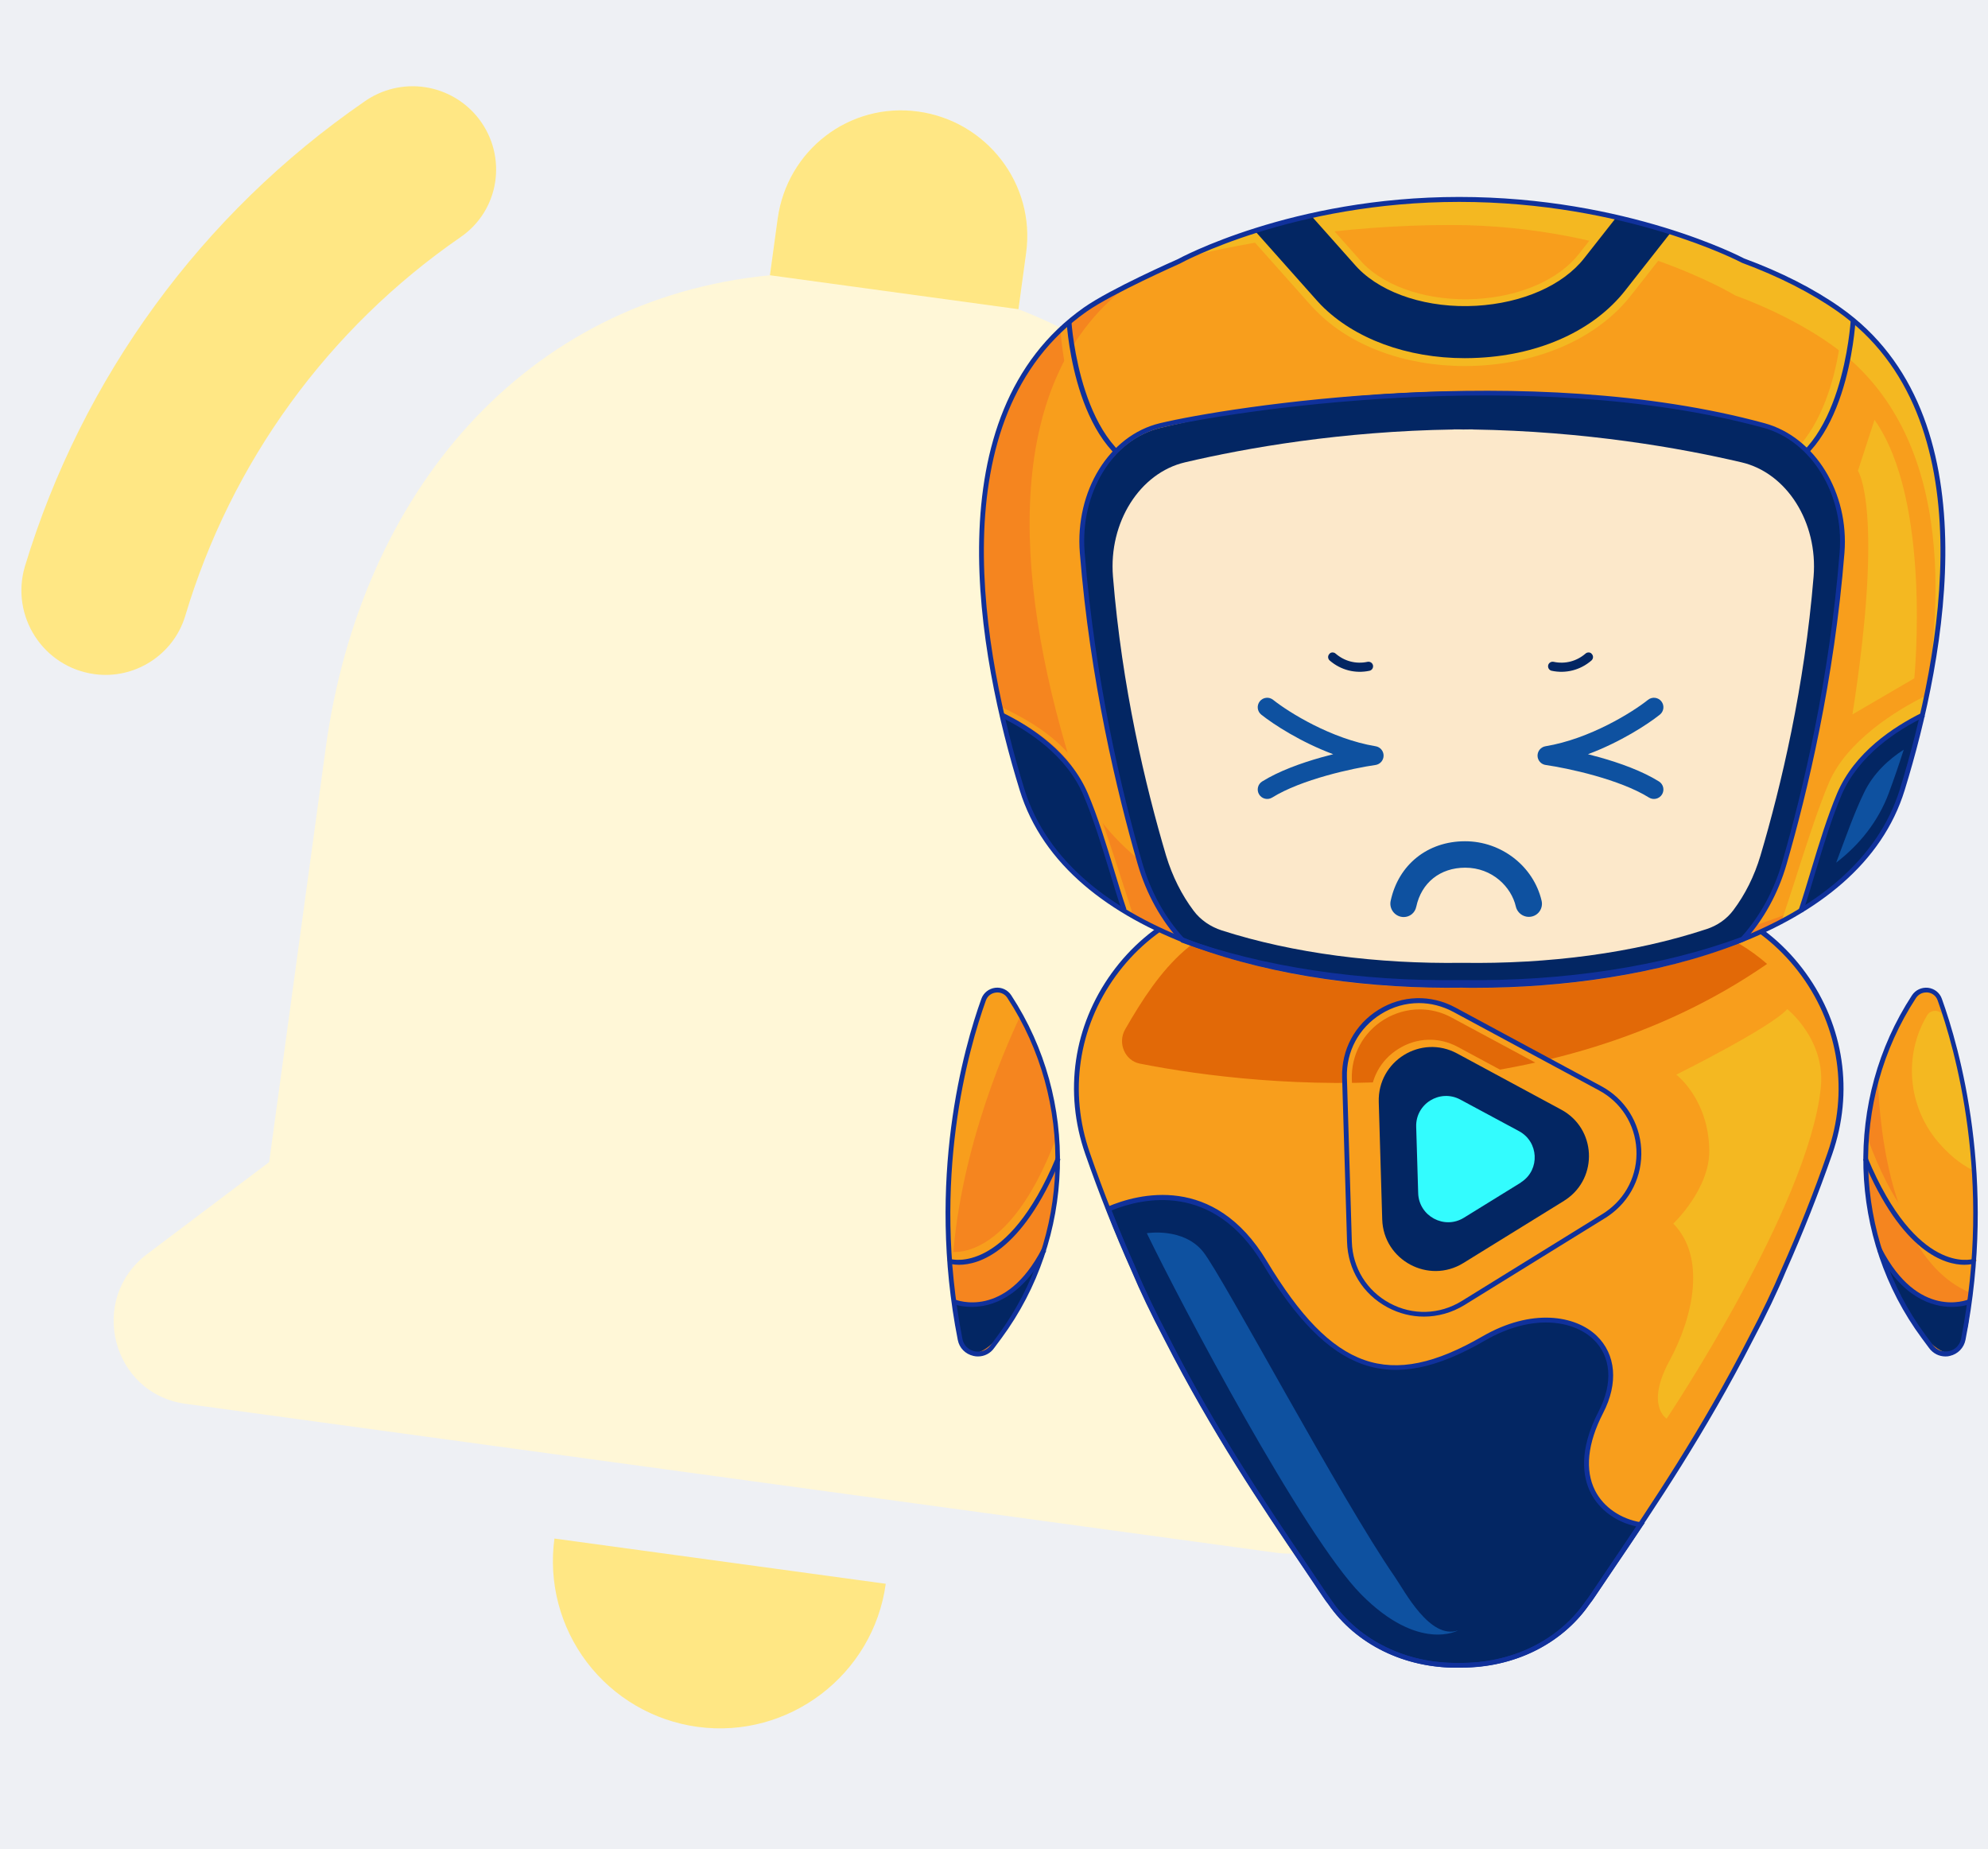 <svg width="100" height="93" viewBox="0 0 100 93" fill="none" xmlns="http://www.w3.org/2000/svg">
<rect width="100" height="93" fill="#EEF0F4"/>
<g id="Mobile/Murid/Notif/Aktivitas" clip-path="url(#clip0_1832_371114)">
<rect width="360" height="640" transform="translate(-130 -246)" fill="transparent"/>
<g id="Empty State">
<g id="robot_empty_notif">
<mask id="mask0_1832_371114" style="mask-type:alpha" maskUnits="userSpaceOnUse" x="0" y="-4" width="100" height="100">
<rect id="Rectangle 763" y="-4" width="100" height="100" fill="#D9D9D9"/>
</mask>
<g mask="url(#mask0_1832_371114)">
<g id="Group 39933">
<g id="Group 39943">
<path id="Vector" d="M63.538 65.276L66.382 44.444C68.129 31.652 62.758 20.012 51.228 15.552L51.615 12.718C52.087 9.26 49.635 6.082 46.177 5.61C42.719 5.138 39.588 7.554 39.115 11.012L38.729 13.845C26.384 15.046 18.137 24.785 16.385 37.618L13.54 58.45L7.39 63.085C4.407 65.352 5.626 70.102 9.334 70.608L64.207 78.1C67.915 78.606 70.404 74.362 68.138 71.379L63.538 65.276Z" fill="#FFF7D7"/>
<path id="Vector_2" d="M51.616 12.718L51.229 15.552L38.73 13.845L39.117 11.012C39.589 7.554 42.72 5.138 46.178 5.61C49.636 6.082 52.088 9.26 51.616 12.718Z" fill="#FFE784"/>
<path id="Vector_3" d="M23.16 11.932C25.126 10.588 25.538 7.885 24.098 5.991C23.436 5.124 22.464 4.549 21.385 4.385C20.307 4.222 19.207 4.485 18.318 5.117C10.143 10.755 4.124 19.001 1.247 28.506C0.525 30.996 2.17 33.555 4.754 33.908C6.754 34.181 8.703 32.962 9.309 31.007C11.618 23.256 16.505 16.527 23.16 11.932ZM73.274 12.62C71.818 10.851 69.229 10.54 67.43 11.907C65.536 13.346 65.255 16.024 66.747 17.84C71.774 23.917 74.832 31.677 74.978 39.93C74.997 41.97 76.548 43.667 78.589 43.946C81.131 44.293 83.444 42.274 83.374 39.676C83.139 29.585 79.464 20.128 73.274 12.62Z" fill="#FFE784"/>
<path id="Vector_4" d="M35.084 86.856C39.668 87.482 43.929 84.244 44.555 79.66L27.889 77.385C27.587 79.595 28.176 81.835 29.525 83.611C30.875 85.387 32.874 86.554 35.084 86.856Z" fill="#FFE784"/>
</g>
<g id="Robot">
<mask id="mask1_1832_371114" style="mask-type:alpha" maskUnits="userSpaceOnUse" x="35" y="8" width="77" height="77">
<rect id="Rectangle 705" x="35.625" y="8" width="100" height="100" fill="#D9D9D9"/>
</mask>
<g mask="url(#mask1_1832_371114)">
<g id="Group">
<g id="Group_2">
<path id="Vector_5" d="M92.052 57.959C94.29 51.519 89.472 44.811 82.656 44.918L80.016 44.958C79.996 44.958 79.982 44.958 79.962 44.958L73.381 45.065L66.801 44.958C66.781 44.958 66.767 44.958 66.747 44.958L64.107 44.918C57.291 44.811 52.473 51.519 54.711 57.959C55.442 60.063 56.226 62.02 57.043 63.836C57.486 64.902 58.055 66.074 58.692 67.287C61.466 72.729 64.395 76.83 66.64 80.188C66.727 80.315 66.821 80.442 66.915 80.563C68.402 82.714 70.882 83.739 73.388 83.706C75.888 83.746 78.374 82.714 79.862 80.563C79.956 80.442 80.049 80.315 80.136 80.188C82.381 76.83 85.31 72.729 88.084 67.287C88.721 66.074 89.29 64.908 89.733 63.836C90.537 62.013 91.321 60.063 92.052 57.959Z" fill="#F89E1C"/>
</g>
<g id="Group_3">
<path id="Vector_6" d="M80.558 71.02C82.415 67.428 78.736 64.962 74.648 67.328C69.776 70.142 66.894 68.876 63.644 63.488C61.004 59.105 57.144 60.238 55.79 60.814C56.212 61.879 56.641 62.911 57.083 63.897C57.526 64.962 58.095 66.135 58.732 67.348C61.506 72.789 64.435 76.891 66.68 80.248C66.767 80.375 66.861 80.503 66.955 80.623C68.442 82.774 70.922 83.8 73.428 83.766C75.928 83.806 78.414 82.774 79.902 80.623C79.996 80.503 80.089 80.375 80.176 80.248C80.907 79.149 81.718 77.976 82.562 76.696C80.619 76.381 78.762 74.491 80.558 71.02Z" fill="#032663"/>
</g>
<g id="Group_4">
<path id="Vector_7" d="M73.261 83.88C70.614 83.88 68.215 82.694 66.828 80.684C66.734 80.563 66.64 80.436 66.553 80.302C66.231 79.819 65.889 79.317 65.541 78.801C63.504 75.792 60.977 72.052 58.598 67.388C57.921 66.102 57.365 64.935 56.943 63.93C56.494 62.932 56.058 61.893 55.65 60.848L55.609 60.74L55.717 60.693C57.238 60.043 61.064 59.011 63.718 63.421C67.042 68.936 69.877 69.928 74.561 67.221C77.054 65.78 79.245 66.162 80.311 67.18C81.289 68.119 81.416 69.573 80.639 71.074C79.855 72.595 79.714 73.942 80.237 74.974C80.659 75.805 81.524 76.401 82.549 76.569L82.737 76.596L82.629 76.75C82.154 77.467 81.691 78.151 81.242 78.807C80.894 79.323 80.559 79.819 80.237 80.295C80.15 80.429 80.056 80.556 79.962 80.677C78.555 82.714 76.109 83.914 73.395 83.867C73.348 83.88 73.301 83.88 73.261 83.88ZM73.395 83.639C76.028 83.679 78.401 82.527 79.768 80.55C79.862 80.422 79.956 80.302 80.036 80.174C80.358 79.692 80.693 79.196 81.041 78.68C81.457 78.07 81.879 77.433 82.321 76.777C81.296 76.562 80.445 75.939 80.016 75.088C79.627 74.317 79.379 72.977 80.425 70.967L80.532 71.02L80.425 70.967C81.148 69.566 81.048 68.219 80.143 67.361C79.138 66.403 77.061 66.055 74.681 67.435C69.91 70.196 66.881 69.144 63.51 63.555C61.011 59.413 57.446 60.258 55.918 60.881C56.313 61.886 56.735 62.885 57.164 63.85C57.58 64.855 58.136 66.008 58.813 67.294C61.185 71.945 63.711 75.678 65.742 78.68C66.09 79.196 66.432 79.699 66.754 80.181C66.841 80.308 66.928 80.429 67.022 80.556C68.389 82.527 70.775 83.686 73.395 83.639Z" fill="#10319B"/>
</g>
<g id="Group_5">
<path id="Vector_8" d="M49.478 50.279C48.52 52.947 46.73 59.413 48.292 67.375C48.446 68.152 49.451 68.373 49.92 67.737L50.289 67.241C54.008 62.201 54.202 55.379 50.778 50.132C50.45 49.623 49.685 49.71 49.478 50.279Z" fill="#F5851F"/>
</g>
<g id="Group_6">
<path id="Vector_9" d="M73.509 83.88C73.462 83.88 73.422 83.88 73.375 83.88C70.681 83.92 68.215 82.727 66.808 80.683C66.714 80.563 66.62 80.436 66.533 80.302C66.211 79.819 65.869 79.316 65.521 78.8C63.484 75.791 60.957 72.052 58.578 67.388C57.901 66.101 57.345 64.935 56.923 63.93C56.065 62.007 55.281 60.03 54.591 58.046C53.505 54.93 53.994 51.606 55.924 48.939C57.848 46.285 60.823 44.797 64.107 44.844L66.74 44.885H66.794L73.375 44.992L79.956 44.885H79.989L82.65 44.844C85.933 44.791 88.909 46.285 90.832 48.939C92.762 51.606 93.251 54.93 92.166 58.046C91.475 60.03 90.691 62.013 89.834 63.937C89.418 64.942 88.862 66.108 88.178 67.395C85.799 72.052 83.266 75.798 81.236 78.807C80.887 79.323 80.545 79.826 80.224 80.308C80.137 80.442 80.043 80.57 79.949 80.69C78.562 82.694 76.163 83.88 73.509 83.88ZM73.375 83.639C76.008 83.679 78.381 82.526 79.748 80.549C79.842 80.422 79.936 80.302 80.016 80.174C80.338 79.692 80.679 79.189 81.028 78.673C83.058 75.671 85.585 71.931 87.957 67.287C88.634 66.007 89.183 64.848 89.606 63.85C90.463 61.933 91.248 59.956 91.931 57.979C92.99 54.937 92.514 51.693 90.631 49.093C88.754 46.506 85.839 45.052 82.65 45.099L80.016 45.139H79.982L73.382 45.246L66.794 45.139H66.74L64.1 45.099C60.91 45.052 57.995 46.506 56.119 49.093C54.236 51.7 53.76 54.937 54.819 57.979C55.502 59.956 56.286 61.933 57.144 63.85C57.559 64.855 58.116 66.007 58.793 67.294C61.165 71.945 63.691 75.677 65.722 78.68C66.07 79.196 66.412 79.698 66.734 80.181C66.821 80.308 66.908 80.429 67.002 80.556C68.376 82.526 70.761 83.686 73.375 83.639Z" fill="#10319B"/>
</g>
<g id="Group_7">
<path id="Vector_10" d="M88.888 48.483C87.193 47.016 85.035 46.131 82.623 46.178L79.975 46.225C79.955 46.225 79.942 46.225 79.922 46.225L73.308 46.339L66.693 46.225C66.673 46.225 66.66 46.225 66.64 46.225L63.993 46.178C60.32 46.118 58.323 48.758 56.594 51.78C56.206 52.464 56.588 53.349 57.331 53.496C63.597 54.736 77.851 56.123 88.888 48.483Z" fill="#E26907"/>
</g>
<g id="Group_8">
<g id="Group_9">
<path id="Vector_11" d="M71.659 66.162C71.029 66.162 70.393 66.008 69.81 65.693C68.57 65.022 67.806 63.783 67.759 62.376L67.518 54.307C67.478 52.9 68.168 51.613 69.367 50.876C70.567 50.132 72.021 50.092 73.261 50.762L80.425 54.615C81.624 55.259 82.382 56.452 82.455 57.812C82.529 59.172 81.899 60.439 80.78 61.203C80.746 61.23 80.706 61.25 80.673 61.276L80.626 61.303L73.71 65.579C73.073 65.961 72.363 66.162 71.659 66.162ZM71.411 50.769C70.795 50.769 70.171 50.943 69.615 51.285C68.563 51.935 67.96 53.061 68 54.294L68.242 62.362C68.282 63.595 68.952 64.681 70.037 65.264C71.123 65.847 72.403 65.813 73.448 65.163L80.411 60.861C80.445 60.841 80.478 60.821 80.505 60.801C81.484 60.13 82.033 59.025 81.966 57.832C81.906 56.646 81.242 55.6 80.19 55.038L73.026 51.184C72.517 50.903 71.961 50.769 71.411 50.769Z" fill="#F89E1C"/>
</g>
</g>
<g id="Group_10">
<g id="Group_11">
<path id="Vector_12" d="M71.626 66.222C71.002 66.222 70.373 66.068 69.789 65.753C68.556 65.089 67.799 63.863 67.759 62.462L67.511 54.193C67.471 52.799 68.154 51.526 69.34 50.789C70.527 50.051 71.974 50.011 73.207 50.675L80.545 54.629C81.731 55.265 82.482 56.451 82.556 57.798C82.629 59.145 82.006 60.405 80.9 61.162C80.867 61.189 80.827 61.209 80.793 61.236L80.746 61.263L73.656 65.646C73.026 66.028 72.329 66.222 71.626 66.222ZM71.371 50.453C70.714 50.453 70.058 50.635 69.468 51.003C68.355 51.693 67.712 52.886 67.752 54.193L68 62.462C68.04 63.769 68.751 64.922 69.903 65.545C71.056 66.168 72.41 66.128 73.529 65.438L80.659 61.028C80.693 61.008 80.726 60.981 80.76 60.961C81.798 60.251 82.381 59.078 82.314 57.812C82.247 56.552 81.544 55.439 80.431 54.843L73.093 50.889C72.55 50.601 71.961 50.453 71.371 50.453Z" fill="#10319B"/>
</g>
</g>
<g id="Group_12">
<path id="Vector_13" d="M50.778 50.132C50.45 49.629 49.685 49.716 49.478 50.279C48.633 52.624 47.146 57.912 47.87 64.566C47.983 58.636 50.436 52.959 51.341 51.063C51.16 50.748 50.979 50.433 50.778 50.132Z" fill="#F89E1C"/>
</g>
<g id="Group_13">
<g id="Group_14">
<path id="Vector_14" d="M48.144 63.481C47.849 63.481 47.668 63.428 47.642 63.421L47.782 62.959L47.709 63.187L47.776 62.952C47.802 62.959 50.704 63.589 53.096 57.316L53.224 58.261C51.274 63.2 49.143 63.481 48.144 63.481Z" fill="#F89E1C"/>
</g>
</g>
<g id="Group_15">
<path id="Vector_15" d="M47.97 65.472C47.97 65.472 50.503 66.718 52.446 62.838C52.446 62.838 50.838 67.656 49.122 68.045C49.122 68.045 48.01 68.293 47.97 65.472Z" fill="#032663"/>
</g>
<g id="Group_16">
<path id="Vector_16" d="M49.196 68.226C49.116 68.226 49.042 68.219 48.962 68.199C48.559 68.105 48.258 67.804 48.178 67.395C46.589 59.306 48.479 52.699 49.364 50.239C49.471 49.938 49.739 49.723 50.061 49.683C50.382 49.643 50.697 49.79 50.871 50.065C54.309 55.326 54.108 62.255 50.376 67.308L50.007 67.804C49.819 68.072 49.518 68.226 49.196 68.226ZM50.168 49.918C50.141 49.918 50.121 49.918 50.094 49.924C49.86 49.951 49.672 50.099 49.592 50.32C48.714 52.766 46.837 59.32 48.412 67.348C48.472 67.656 48.7 67.891 49.015 67.965C49.323 68.031 49.638 67.918 49.826 67.663L50.195 67.167C53.867 62.195 54.061 55.373 50.677 50.199C50.563 50.018 50.376 49.918 50.168 49.918Z" fill="#10319B"/>
</g>
<g id="Group_17">
<path id="Vector_17" d="M48.881 65.733C48.312 65.733 47.936 65.585 47.93 65.578L48.023 65.357C48.124 65.397 50.57 66.362 52.413 62.804L52.627 62.918C51.394 65.29 49.853 65.733 48.881 65.733Z" fill="#10319B"/>
</g>
<g id="Group_18">
<path id="Vector_18" d="M48.245 63.616C47.956 63.616 47.782 63.562 47.755 63.555L47.829 63.328C47.856 63.334 50.657 64.132 53.123 58.214L53.344 58.308C51.374 63.033 49.196 63.616 48.245 63.616Z" fill="#10319B"/>
</g>
<g id="Group_19">
<path id="Vector_19" d="M97.58 50.279C98.539 52.947 100.328 59.413 98.766 67.375C98.612 68.152 97.607 68.373 97.138 67.737L96.769 67.241C93.05 62.201 92.856 55.379 96.28 50.132C96.609 49.623 97.373 49.71 97.58 50.279Z" fill="#F89E1C"/>
</g>
<g id="Group_20">
<path id="Vector_20" d="M96.937 51.07C96.93 51.084 96.924 51.09 96.917 51.104C95.744 53.101 95.979 55.641 97.466 57.41C97.956 57.993 98.552 58.522 99.256 58.871C99.249 55.245 98.317 52.444 97.775 51.13C97.627 50.775 97.131 50.742 96.937 51.07Z" fill="#F4B821"/>
</g>
<g id="Group_21">
<path id="Vector_21" d="M94.457 54.247C93.245 58.63 94.029 63.441 96.769 67.241L97.125 67.737C97.165 67.797 97.219 67.844 97.272 67.891L98.492 67.824C98.606 67.703 98.686 67.556 98.72 67.375C98.874 66.571 98.994 65.787 99.088 65.016C95.255 63.374 94.565 57.256 94.457 54.247Z" fill="#F5851F"/>
</g>
<g id="Group_22">
<g id="Group_23">
<path id="Vector_22" d="M98.86 63.494C97.849 63.494 95.677 62.864 93.781 58.053L93.942 57.242C96.361 63.89 99.242 62.972 99.269 62.965L99.43 63.421C99.397 63.427 99.195 63.494 98.86 63.494Z" fill="#F89E1C"/>
</g>
</g>
<g id="Group_24">
<path id="Vector_23" d="M99.088 65.472C99.088 65.472 96.555 66.718 94.611 62.838C94.611 62.838 96.22 67.656 97.935 68.045C97.935 68.045 99.048 68.293 99.088 65.472Z" fill="#032663"/>
</g>
<g id="Group_25">
<path id="Vector_24" d="M97.862 68.226C97.54 68.226 97.238 68.078 97.037 67.804L96.669 67.308C92.936 62.255 92.742 55.326 96.173 50.065C96.354 49.79 96.662 49.65 96.984 49.683C97.305 49.723 97.573 49.931 97.68 50.239C98.565 52.705 100.462 59.313 98.867 67.395C98.786 67.797 98.485 68.105 98.083 68.199C98.016 68.219 97.942 68.226 97.862 68.226ZM96.89 49.918C96.682 49.918 96.501 50.018 96.38 50.192C92.996 55.366 93.191 62.188 96.863 67.16L97.232 67.656C97.419 67.911 97.734 68.025 98.042 67.958C98.351 67.891 98.579 67.656 98.645 67.341C100.227 59.313 98.344 52.759 97.466 50.313C97.386 50.092 97.198 49.944 96.963 49.918C96.937 49.918 96.917 49.918 96.89 49.918Z" fill="#10319B"/>
</g>
<g id="Group_26">
<path id="Vector_25" d="M98.177 65.733C97.205 65.733 95.664 65.29 94.431 62.911L94.645 62.798C96.488 66.363 98.934 65.398 99.034 65.351L99.128 65.572C99.122 65.585 98.746 65.733 98.177 65.733Z" fill="#10319B"/>
</g>
<g id="Group_27">
<path id="Vector_26" d="M98.813 63.616C97.862 63.616 95.684 63.033 93.713 58.308L93.934 58.214C96.414 64.152 99.202 63.334 99.229 63.328L99.302 63.555C99.275 63.562 99.101 63.616 98.813 63.616Z" fill="#10319B"/>
</g>
<g id="Group_28">
<g id="Group_29">
<path id="Vector_27" d="M72.108 64.306C71.625 64.306 71.143 64.185 70.694 63.944C69.742 63.434 69.159 62.489 69.126 61.411L68.945 55.366C68.911 54.287 69.441 53.309 70.359 52.746C71.277 52.176 72.389 52.149 73.334 52.659L78.695 55.547C79.614 56.043 80.19 56.954 80.243 57.993C80.297 59.032 79.821 60.003 78.963 60.586C78.937 60.606 78.91 60.62 78.883 60.64L78.85 60.66L73.669 63.863C73.187 64.151 72.651 64.306 72.108 64.306ZM71.92 52.779C71.465 52.779 71.016 52.907 70.607 53.154C69.843 53.63 69.401 54.448 69.427 55.352L69.608 61.397C69.635 62.302 70.124 63.093 70.922 63.522C71.713 63.95 72.651 63.924 73.415 63.448L78.622 60.224C78.648 60.211 78.669 60.191 78.689 60.178C79.406 59.688 79.801 58.877 79.754 58.013C79.707 57.148 79.225 56.385 78.461 55.969L73.1 53.081C72.731 52.88 72.329 52.779 71.92 52.779Z" fill="#F89E1C"/>
</g>
</g>
<g id="Group_30">
<g id="Group_31">
<path id="Vector_28" d="M78.702 60.378C78.729 60.365 78.756 60.344 78.776 60.331C80.404 59.219 80.29 56.759 78.535 55.814L73.294 52.986C71.478 52.008 69.293 53.362 69.354 55.426L69.528 61.33C69.588 63.387 71.86 64.607 73.609 63.528L78.675 60.398C78.682 60.391 78.695 60.385 78.702 60.378Z" fill="#032663"/>
</g>
</g>
<g id="Group_32">
<g id="Group_33">
<path id="Vector_29" d="M76.511 59.467C76.524 59.46 76.538 59.447 76.551 59.44C77.469 58.817 77.402 57.43 76.41 56.894L73.455 55.305C72.43 54.756 71.197 55.52 71.237 56.679L71.337 60.01C71.371 61.169 72.651 61.859 73.636 61.25L76.491 59.487C76.497 59.48 76.504 59.474 76.511 59.467Z" fill="#33FCFE"/>
</g>
</g>
<g id="Group_34">
<path id="Vector_30" d="M89.9 50.756C89.083 51.687 84.318 54.053 84.318 54.053C84.318 54.053 85.953 55.279 85.98 57.873C86 59.809 84.171 61.545 84.171 61.545C85.819 63.227 85.196 66.196 83.976 68.447C82.757 70.699 83.835 71.356 83.835 71.356C83.835 71.356 90.966 60.7 91.589 54.716C91.844 52.283 89.9 50.756 89.9 50.756Z" fill="#F4B821"/>
</g>
<g id="Group_35">
<path id="Vector_31" d="M57.687 62.027C57.687 62.027 59.536 61.719 60.528 62.972C61.52 64.225 67.417 75.343 70.165 79.317C70.66 80.034 71.934 82.493 73.348 82.004C73.348 82.004 71.377 83.123 68.476 80.201C65.581 77.273 59.389 65.552 57.687 62.027Z" fill="#0E51A0"/>
</g>
<g id="Group 39846">
<path id="Vector_32" d="M54.586 15.577C55.93 14.629 57.535 13.823 59.309 13.151L59.195 13.178C59.195 13.178 64.892 10.027 73.39 10.027C81.862 10.027 87.626 13.084 87.66 13.104C89.487 13.783 91.126 14.602 92.504 15.57C99.134 20.239 98.59 30.269 95.681 39.722C93.579 46.601 83.562 49.732 73.552 49.577C63.541 49.732 53.525 46.601 51.408 39.722C48.499 30.276 47.955 20.246 54.586 15.577Z" fill="#F89E1C"/>
<path id="Vector_33" d="M54.586 15.609C55.291 15.112 56.071 14.655 56.904 14.232C50.407 18.955 50.958 28.931 53.847 38.337C55.963 45.23 65.973 48.361 75.99 48.213C81.68 48.3 87.371 47.319 91.617 45.196C87.297 48.34 80.424 49.791 73.545 49.684C63.535 49.839 53.518 46.701 51.402 39.808C48.499 30.342 47.955 20.292 54.586 15.609Z" fill="#F5851F"/>
<path id="Vector_34" d="M57.683 24.021C53.619 23.174 53.35 16.698 53.336 16.416L53.82 16.402C53.82 16.463 54.089 22.778 57.777 23.544L57.683 24.021Z" fill="#F89E1C"/>
<path id="Vector_35" d="M88.54 24.269L88.405 23.806C92.45 22.63 92.685 16.06 92.685 15.992L93.168 16.006C93.162 16.288 92.92 23 88.54 24.269Z" fill="#F4B821"/>
<path id="Vector_36" d="M73.693 15.784C71.415 15.784 69.299 15.039 68.063 13.782C68.023 13.742 67.982 13.702 67.942 13.655L65.725 11.156L66.269 10.672L68.486 13.164C68.513 13.198 68.547 13.232 68.58 13.265C69.783 14.488 71.946 15.16 74.237 15.039C76.461 14.918 78.396 14.071 79.41 12.788L80.996 10.773L81.567 11.223L79.981 13.238C78.846 14.689 76.709 15.63 74.277 15.764C74.076 15.778 73.888 15.784 73.693 15.784Z" fill="#F4B821"/>
<path id="Vector_37" d="M73.68 18.411C70.663 18.411 67.929 17.397 66.189 15.623C66.128 15.563 66.061 15.495 66.001 15.428L65.933 15.354L62.89 11.935L63.434 11.451L66.538 14.945C66.592 15.005 66.646 15.066 66.706 15.119C68.312 16.745 70.858 17.686 73.68 17.686C73.908 17.686 74.143 17.679 74.378 17.666C77.388 17.497 79.975 16.315 81.466 14.414L83.73 11.532L84.301 11.982L82.037 14.864C80.418 16.927 77.636 18.21 74.418 18.391C74.177 18.404 73.928 18.411 73.68 18.411Z" fill="#F4B821"/>
<path id="Vector_38" d="M92.127 17.343C90.75 16.369 89.111 15.536 87.284 14.858C87.243 14.838 81.466 11.317 72.994 11.317C67.418 11.31 62.547 12.244 59.847 12.883C61.56 12.076 66.572 10.027 73.397 10.027C81.869 10.027 87.633 13.111 87.667 13.131C89.494 13.816 91.133 14.643 92.51 15.617C98.422 19.816 98.631 28.314 96.541 36.86C98.194 28.919 97.643 21.26 92.127 17.343Z" fill="#F4B821"/>
<path id="Vector_39" d="M88.936 23.94L88.889 23.705C92.678 22.919 93.088 16.174 93.095 16.107L93.337 16.12C93.316 16.402 92.907 23.114 88.936 23.94Z" fill="#10319B"/>
<path id="Vector_40" d="M81.748 14.615L84.012 11.733C83.219 11.478 82.299 11.216 81.271 10.974L79.686 12.99C78.611 14.36 76.575 15.247 74.251 15.381C71.859 15.516 69.588 14.797 68.318 13.5C68.278 13.46 68.245 13.426 68.211 13.386L65.994 10.894C64.939 11.129 63.992 11.397 63.166 11.659L66.209 15.079L66.276 15.153C66.337 15.213 66.39 15.28 66.451 15.341C68.124 17.041 70.784 18.015 73.68 18.015C73.915 18.015 74.156 18.008 74.398 17.995C77.509 17.833 80.189 16.597 81.748 14.615Z" fill="#032663"/>
<path id="Vector_41" d="M58.08 23.941C54.109 23.114 53.672 16.47 53.652 16.188L53.894 16.174C53.901 16.241 54.338 22.919 58.127 23.705L58.08 23.941Z" fill="#10319B"/>
<path id="Vector_42" d="M73.498 49.489C68.546 49.563 63.602 48.878 59.504 47.373C58.55 46.352 57.791 45.035 57.347 43.503C56.212 39.573 54.935 34.078 54.445 27.904C54.203 24.867 55.916 22.113 58.375 21.521C61.728 20.715 66.901 19.781 73.041 19.687V19.681C73.216 19.681 73.384 19.687 73.558 19.687C73.733 19.687 73.901 19.681 74.076 19.681V19.687C80.216 19.781 85.268 20.561 88.621 21.367C91.079 21.958 92.913 24.867 92.671 27.904C92.181 34.078 90.905 39.573 89.769 43.503C89.333 45.002 88.6 46.291 87.673 47.312C83.528 48.858 78.51 49.563 73.498 49.489Z" fill="#032663"/>
<path id="Vector_43" d="M90.596 45.781L89.622 46.312C89.803 45.774 90.105 44.867 90.307 44.229C90.844 42.55 91.456 40.642 92 39.365C92.88 37.303 95.325 35.744 96.931 34.965L96.656 36.02C95.157 36.752 93.458 37.793 92.665 39.654C92.134 40.904 91.529 42.791 90.992 44.458C90.797 45.089 90.777 45.244 90.596 45.781Z" fill="#F4B821"/>
<path id="Vector_44" d="M56.803 45.936C56.749 45.936 56.703 45.902 56.689 45.855C56.528 45.378 56.36 44.854 56.185 44.324C55.661 42.705 55.063 40.864 54.506 39.554C53.693 37.652 51.946 36.598 50.34 35.812C50.28 35.785 50.253 35.711 50.287 35.65C50.313 35.59 50.387 35.563 50.448 35.597C52.094 36.396 53.888 37.484 54.734 39.46C55.298 40.783 55.896 42.624 56.42 44.25C56.595 44.78 56.763 45.298 56.917 45.781C56.938 45.842 56.904 45.916 56.843 45.936C56.83 45.936 56.817 45.936 56.803 45.936Z" fill="#F89E1C"/>
<path id="Vector_45" d="M96.736 35.986C96.447 37.236 96.111 38.492 95.728 39.735C94.942 42.301 93.081 44.343 90.535 45.902C91.194 43.934 91.744 41.737 92.483 39.997C93.364 37.948 95.319 36.671 96.736 35.986Z" fill="#032663"/>
<path id="Vector_46" d="M95.01 39.89C95.278 39.164 95.527 38.439 95.762 37.706C95.01 38.19 94.237 38.889 93.767 39.863C93.263 40.897 92.82 42.174 92.363 43.39C93.559 42.469 94.479 41.307 95.01 39.89Z" fill="#0E51A0"/>
<path id="Vector_47" d="M90.69 45.889L90.461 45.815C90.69 45.136 90.905 44.417 91.113 43.725C91.51 42.409 91.926 41.052 92.41 39.903C93.283 37.847 95.238 36.557 96.716 35.831L96.823 36.047C95.379 36.752 93.485 38.002 92.631 39.99C92.148 41.126 91.738 42.476 91.341 43.786C91.133 44.491 90.918 45.21 90.69 45.889Z" fill="#10319B"/>
<path id="Vector_48" d="M50.34 35.986C50.629 37.236 50.965 38.492 51.348 39.735C52.134 42.301 53.995 44.343 56.541 45.902C55.883 43.934 55.332 41.737 54.593 39.997C53.72 37.948 51.758 36.671 50.34 35.986Z" fill="#032663"/>
<path id="Vector_49" d="M74.21 49.685C73.988 49.685 73.766 49.685 73.552 49.678C64.731 49.812 53.619 47.293 51.294 39.749C49.212 32.99 46.867 20.857 54.519 15.469L54.586 15.57L54.519 15.469C55.856 14.529 59.101 13.098 59.242 13.037C59.289 13.01 64.966 9.906 73.397 9.906C81.855 9.906 87.666 12.963 87.727 12.997C89.601 13.689 91.24 14.522 92.584 15.469C100.236 20.857 97.891 32.99 95.809 39.742C93.538 47.105 82.91 49.685 74.21 49.685ZM73.545 49.436C73.76 49.436 73.981 49.443 74.203 49.443C82.823 49.443 93.343 46.91 95.574 39.675C97.636 32.983 99.967 20.971 92.443 15.671C91.113 14.737 89.494 13.911 87.626 13.219C87.552 13.178 81.788 10.155 73.397 10.155C65.033 10.155 59.403 13.225 59.349 13.259C59.309 13.279 55.983 14.744 54.66 15.671C47.129 20.965 49.467 32.983 51.523 39.675C53.807 47.092 64.818 49.571 73.545 49.436Z" fill="#10319B"/>
<path id="Vector_50" d="M73.552 48.428C69.306 48.489 65.067 47.958 61.452 46.796C60.895 46.614 60.391 46.278 60.041 45.808C59.444 45.015 58.973 44.081 58.657 43.04C57.609 39.506 56.434 34.555 55.984 28.999C55.762 26.265 57.341 23.786 59.605 23.255C62.695 22.529 67.465 21.69 73.128 21.602V21.596C73.29 21.596 73.444 21.596 73.605 21.602C73.767 21.602 73.921 21.596 74.082 21.596V21.602C79.746 21.69 84.509 22.529 87.606 23.255C89.877 23.786 91.449 26.265 91.227 28.999C90.77 34.555 89.601 39.506 88.553 43.04C88.244 44.075 87.781 44.995 87.19 45.781C86.854 46.231 86.383 46.554 85.853 46.728C82.184 47.944 77.871 48.495 73.552 48.428Z" fill="#FCE8CA"/>
<g id="Group 39926">
<path id="Vector 6 (Stroke)" fill-rule="evenodd" clip-rule="evenodd" d="M63.37 35.275C63.533 35.069 63.833 35.035 64.039 35.199C64.818 35.819 66.96 37.164 69.199 37.535C69.431 37.574 69.6 37.776 69.597 38.011C69.594 38.246 69.421 38.444 69.188 38.477C68.637 38.556 67.705 38.734 66.72 39.012C65.728 39.292 64.719 39.662 63.994 40.114C63.77 40.253 63.477 40.184 63.338 39.961C63.199 39.737 63.267 39.444 63.49 39.305C64.33 38.782 65.44 38.383 66.461 38.095C66.664 38.037 66.865 37.984 67.062 37.935C65.426 37.325 64.06 36.434 63.445 35.945C63.239 35.781 63.206 35.481 63.37 35.275Z" fill="#0E51A0"/>
<path id="Vector_51" d="M67.083 32.822C67.117 32.828 67.155 32.846 67.185 32.875C67.629 33.26 68.212 33.412 68.789 33.288C68.916 33.263 69.037 33.342 69.064 33.464C69.089 33.591 69.01 33.712 68.888 33.738C68.171 33.891 67.442 33.703 66.886 33.222C66.79 33.135 66.779 32.993 66.866 32.896C66.912 32.828 66.999 32.802 67.083 32.822Z" fill="#032663"/>
<path id="Vector 6 (Stroke)_2" fill-rule="evenodd" clip-rule="evenodd" d="M83.569 35.275C83.405 35.069 83.105 35.035 82.899 35.199C82.121 35.819 79.978 37.164 77.74 37.535C77.508 37.574 77.339 37.776 77.341 38.011C77.344 38.246 77.518 38.444 77.751 38.477C78.301 38.556 79.234 38.734 80.219 39.012C81.21 39.292 82.219 39.662 82.945 40.114C83.168 40.253 83.462 40.184 83.601 39.961C83.74 39.737 83.671 39.444 83.448 39.305C82.609 38.782 81.499 38.383 80.478 38.095C80.274 38.037 80.073 37.984 79.877 37.935C81.513 37.325 82.878 36.434 83.493 35.945C83.699 35.781 83.733 35.481 83.569 35.275Z" fill="#0E51A0"/>
<path id="Vector_52" d="M79.855 32.822C79.821 32.828 79.783 32.846 79.753 32.875C79.309 33.26 78.727 33.412 78.15 33.288C78.022 33.263 77.901 33.342 77.875 33.464C77.85 33.591 77.929 33.712 78.05 33.738C78.767 33.891 79.496 33.703 80.052 33.222C80.149 33.135 80.159 32.993 80.073 32.896C80.026 32.828 79.94 32.802 79.855 32.822Z" fill="#032663"/>
<path id="Vector_53" d="M70.607 46.125C70.559 46.123 70.51 46.121 70.46 46.108C70.103 46.026 69.875 45.668 69.953 45.311C70.343 43.491 71.809 42.315 73.689 42.313C75.519 42.308 77.139 43.57 77.545 45.304C77.629 45.665 77.407 46.021 77.048 46.1C76.689 46.179 76.331 45.952 76.248 45.591C76.023 44.621 75.076 43.643 73.703 43.642C72.443 43.643 71.5 44.395 71.241 45.606C71.177 45.918 70.912 46.126 70.607 46.125Z" fill="#0E51A0"/>
</g>
<path id="Vector_54" d="M72.746 49.543C67.848 49.543 63.266 48.811 59.457 47.414L59.43 47.407L59.41 47.387C58.416 46.319 57.663 44.962 57.227 43.463C56.185 39.849 54.828 34.199 54.318 27.81C54.069 24.7 55.796 21.898 58.342 21.287C61.761 20.467 76.945 18.062 88.762 21.287C91.294 21.979 93.021 24.78 92.779 27.81C92.269 34.199 90.918 39.849 89.87 43.463C89.447 44.935 88.708 46.272 87.747 47.326L87.727 47.346L87.7 47.36C83.723 48.851 78.678 49.631 73.491 49.55C73.243 49.543 72.994 49.543 72.746 49.543ZM73.498 49.295C78.644 49.375 83.642 48.603 87.593 47.131C88.52 46.104 89.232 44.814 89.642 43.389C90.683 39.788 92.034 34.152 92.537 27.783C92.772 24.867 91.12 22.173 88.695 21.515C76.924 18.304 61.802 20.702 58.396 21.515C55.97 22.099 54.318 24.794 54.56 27.783C55.07 34.152 56.414 39.788 57.455 43.389C57.878 44.847 58.604 46.164 59.565 47.199C63.481 48.623 68.426 49.375 73.498 49.295Z" fill="#10319B"/>
<path id="Vector_55" d="M56.434 45.808C56.212 45.15 56.004 44.465 55.802 43.799C55.406 42.496 54.989 41.153 54.499 39.997C53.652 38.008 51.751 36.752 50.307 36.053L50.414 35.838C51.892 36.557 53.84 37.847 54.721 39.91C55.218 41.072 55.634 42.429 56.031 43.732C56.232 44.397 56.44 45.083 56.662 45.734L56.434 45.808Z" fill="#10319B"/>
<path id="Vector_56" d="M93.182 35.932L96.293 34.118C96.293 34.118 97.179 25.183 94.291 21.118L93.458 23.678C93.458 23.678 94.794 25.62 93.182 35.932Z" fill="#F4B821"/>
</g>
</g>
</g>
</g>
</g>
</g>
</g>
</g>
</g>
<defs>
<clipPath id="clip0_1832_371114">
<rect width="360" height="640" fill="white" transform="translate(-130 -246)"/>
</clipPath>
</defs>
</svg>
